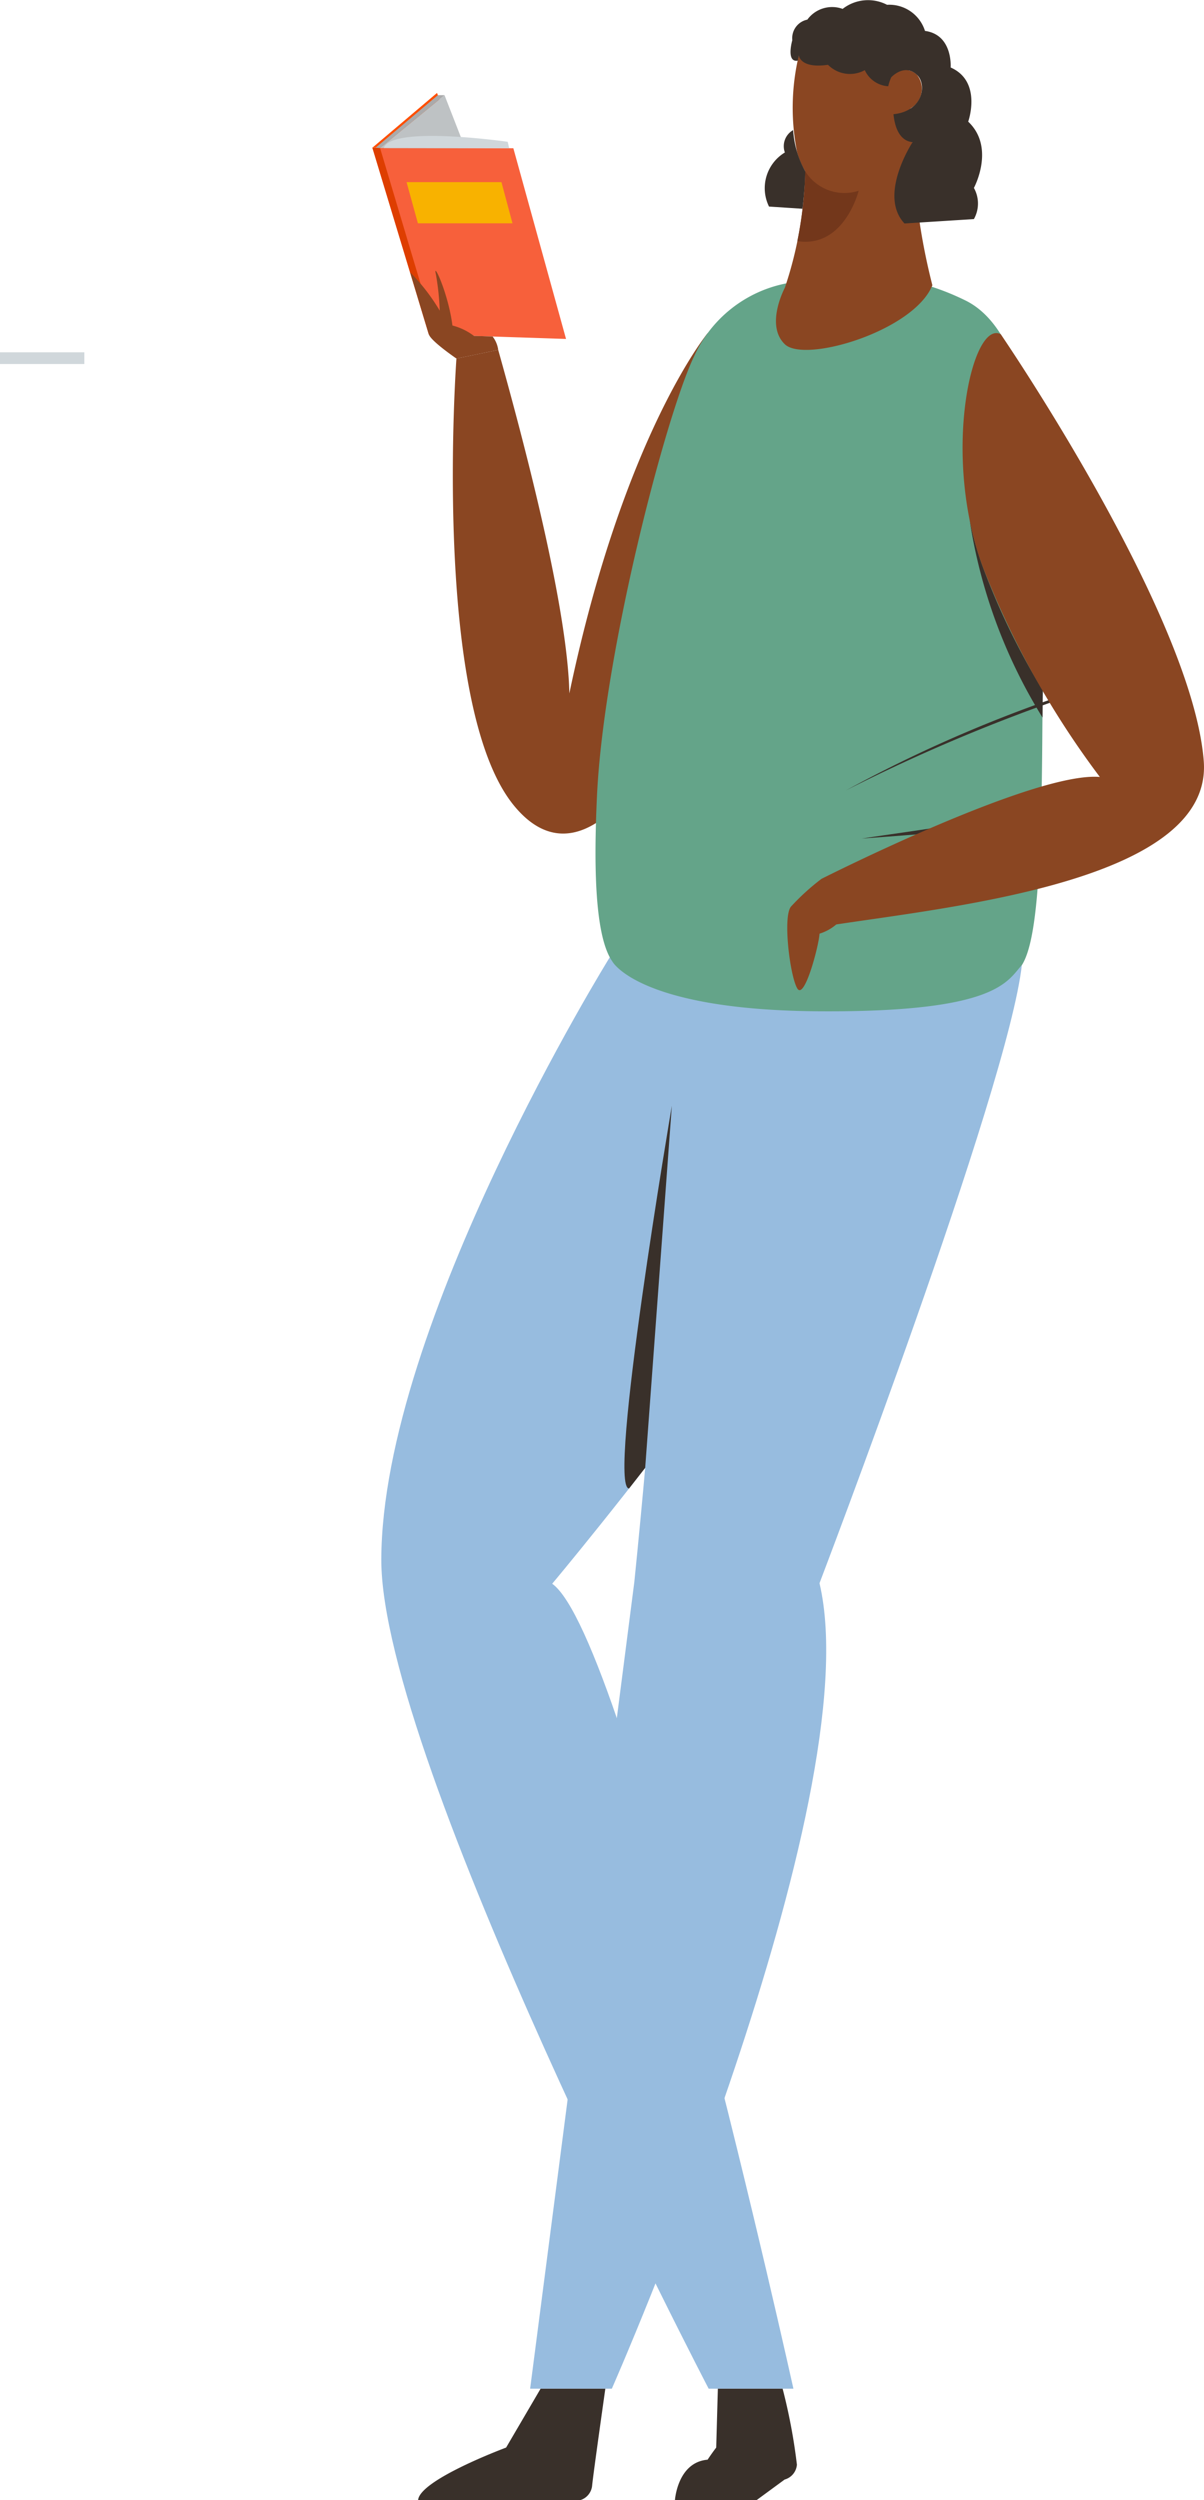 <svg xmlns="http://www.w3.org/2000/svg" width="67.253" height="139.657" viewBox="0 0 67.253 139.657"><defs><style>.a{fill:#97bcdf;}.b{fill:#39302a;}.c{fill:#d0d7db;}.d{fill:#f7603b;}.e{fill:#ff4e00;}.f{fill:#bec2c4;}.g{fill:#de3e00;}.h{fill:#aaaaab;}.i{fill:#f8b200;}.j{fill:#8a4622;}.k{fill:#64a489;}.l{fill:#73371b;}</style></defs><g transform="translate(0)"><path class="a" d="M584.641,324.63s-12.727,20.494-12.761,33.631c-.028,11.2,18.285,46.323,18.285,46.323H594.9s-9.28-41.975-13.474-44.963c0,0,16.708-19.9,22.092-32.41Z" transform="translate(-550.581 -271.157)"/><path class="a" d="M646.229,321.594c-.757,6.925-11.305,34.55-11.305,34.55,2.86,12.16-11.6,44.993-11.6,44.993H618.76s3.646-28.068,5.82-45.059c1.871-18.4,2.559-35.639,2.559-35.639Z" transform="translate(-589.148 -267.71)"/><path class="b" d="M590.312,775.5l-1.926,3.288s-4.848,1.8-4.916,2.942h9.037a.941.941,0,0,0,.686-.83c.066-.685.736-5.4.736-5.4Z" transform="translate(-560.116 -642.072)"/><rect class="c" width="4.711" height="0.655" transform="translate(0 19.678)"/><path class="b" d="M670.385,775.5h-3.618l-.092,3.288s-.215.275-.481.676h0c-1.69.147-1.825,2.266-1.825,2.266h4.552l1.576-1.156a.941.941,0,0,0,.686-.83A31.746,31.746,0,0,0,670.385,775.5Z" transform="translate(-626.669 -642.072)"/><g transform="translate(20.8 5.191)"><path class="d" d="M576.945,69.64l-7.875-.03,3.155,10.431,7.663.252Z" transform="translate(-569.07 -66.551)"/><path class="e" d="M569.07,55.419l3.611-3.059,1.151,3.077Z" transform="translate(-569.07 -52.36)"/><path class="f" d="M576.269,56.02l-1.153-2.96-3.6,2.953Z" transform="translate(-571.086 -52.936)"/><path class="c" d="M579.666,66.588l-.083-.36s-6.487-.933-6.923.348Z" transform="translate(-572.023 -63.499)"/><path class="g" d="M569.5,69.628l3.109,10.425-.388-.012L569.07,69.61Z" transform="translate(-569.07 -66.551)"/><path class="h" d="M573.948,53.06h-.372L570.1,55.995l.252.018Z" transform="translate(-569.917 -52.936)"/><path class="i" d="M585.132,80.46h-5.3l.633,2.3h5.284Z" transform="translate(-577.922 -75.477)"/></g><path class="b" d="M651.1,371.39s-3.637,21.37-2.389,21.378l.9-1.154Z" transform="translate(-613.572 -309.624)"/><g transform="translate(22.907 15.132)"><path class="j" d="M608.648,128s-4.7,5.691-7.728,20.127c-.05-2.6-.835-7.989-3.974-19.188l-2.334.486s-1.4,19.255,3.185,24.933,10.186-4.964,11.637-13.146A30.521,30.521,0,0,0,608.648,128Z" transform="translate(-592.024 -124.528)"/><path class="j" d="M585.873,112.834a1.56,1.56,0,0,0-.314-.747l-1.044-.034v0a3.411,3.411,0,0,0-1.2-.58c-.232-1.823-1.114-3.658-.924-2.862a14.772,14.772,0,0,1,.215,2.032,11.18,11.18,0,0,0-1.651-2.14L582,111.971c.113.376,1.541,1.35,1.541,1.35l1.644-.342Z" transform="translate(-580.95 -108.423)"/></g><path class="k" d="M664.291,134.939c.044-7.6.86-21.369-4.258-23.956a14.12,14.12,0,0,0-10-.982,7.159,7.159,0,0,0-5.21,4.114c-1.587,3.332-5.054,16.662-5.412,24.57-.149,3.268-.2,7.691.86,9.2,0,0,1.438,2.708,11.477,2.784s10.569-1.676,11.413-2.6C663.959,146.758,664.243,143,664.291,134.939Z" transform="translate(-606.067 -94.181)"/><path class="b" d="M715.2,305.207s9.086-.628,11.77-1.158c0,0,.06-.6.084-.929l-.007,0C722.933,304.164,718.379,304.728,715.2,305.207Z" transform="translate(-667.073 -258.368)"/><path class="b" d="M723.5,270.123l0-.163a77.2,77.2,0,0,0-12.974,5.6,97.545,97.545,0,0,1,12.972-5.442Z" transform="translate(-663.276 -231.409)"/><path class="b" d="M761.23,196.136h0a40.192,40.192,0,0,1-3.343-6.875,17.588,17.588,0,0,1-.754-2.694l0-.007a29.423,29.423,0,0,0,4.079,11.089S761.226,196.239,761.23,196.136Z" transform="translate(-702.98 -157.571)"/><path class="j" d="M723.02,151.912c-.642-8.205-11.339-23.839-11.339-23.839-1.6-.839-3.33,6.74-.993,13.02a49.209,49.209,0,0,0,6.528,11.711c-3.667-.323-15.549,5.691-15.549,5.691h0a12.838,12.838,0,0,0-1.71,1.557c-.458.594-.046,3.894.36,4.566s1.218-2.456,1.24-3.061a2.645,2.645,0,0,0,.938-.516C709.493,159.988,723.534,158.5,723.02,151.912Z" transform="translate(-655.781 -109.404)"/><g transform="translate(42.754)"><path class="j" d="M703.976,46.023l-.2-3.394V42.6h0l-.041-.716a1.258,1.258,0,0,0,.349-1.88.911.911,0,0,0-.472-.246l-.067-1.177-.832.048v0l-5.221.3a12.645,12.645,0,0,0-.1,5.389,4.45,4.45,0,0,0,.456,1.085,21.806,21.806,0,0,1-1.138,6.506s-1.114,2.08,0,3.153,7.2-.738,8.242-3.295A35.409,35.409,0,0,1,703.976,46.023Z" transform="translate(-695.625 -35.833)"/><path class="b" d="M694.418,64.07a1.034,1.034,0,0,0-.461,1.25,2.33,2.33,0,0,0-.885,3.022l1.871.122s.156-1.3.154-2.089A5.472,5.472,0,0,1,694.418,64.07Z" transform="translate(-692.87 -56.803)"/><path class="l" d="M703.373,77.07a2.578,2.578,0,0,0,2.983,1.082s-.8,3.226-3.426,2.814A22.331,22.331,0,0,0,703.373,77.07Z" transform="translate(-701.146 -67.498)"/><path class="b" d="M710.71,29.885s.8-2.243-.981-3.025c0,0,.138-1.83-1.433-2.043a2.091,2.091,0,0,0-2.119-1.459,2.306,2.306,0,0,0-2.481.229,1.713,1.713,0,0,0-1.972.6,1.055,1.055,0,0,0-.839,1.146s-.367,1.257.305,1.146l.062-.286s.076.745,1.626.516a1.724,1.724,0,0,0,2.055.3,1.55,1.55,0,0,0,1.309.9,2.607,2.607,0,0,1,.168-.5s.727-.8,1.435-.14c.571.527.356,2.034-1.309,2.2.076.741.337,1.481,1.066,1.564,0,0-1.944,2.951-.451,4.54l3.877-.245a1.78,1.78,0,0,0,0-1.741S712.246,31.34,710.71,29.885Z" transform="translate(-699.382 -23.09)"/></g></g></svg>
